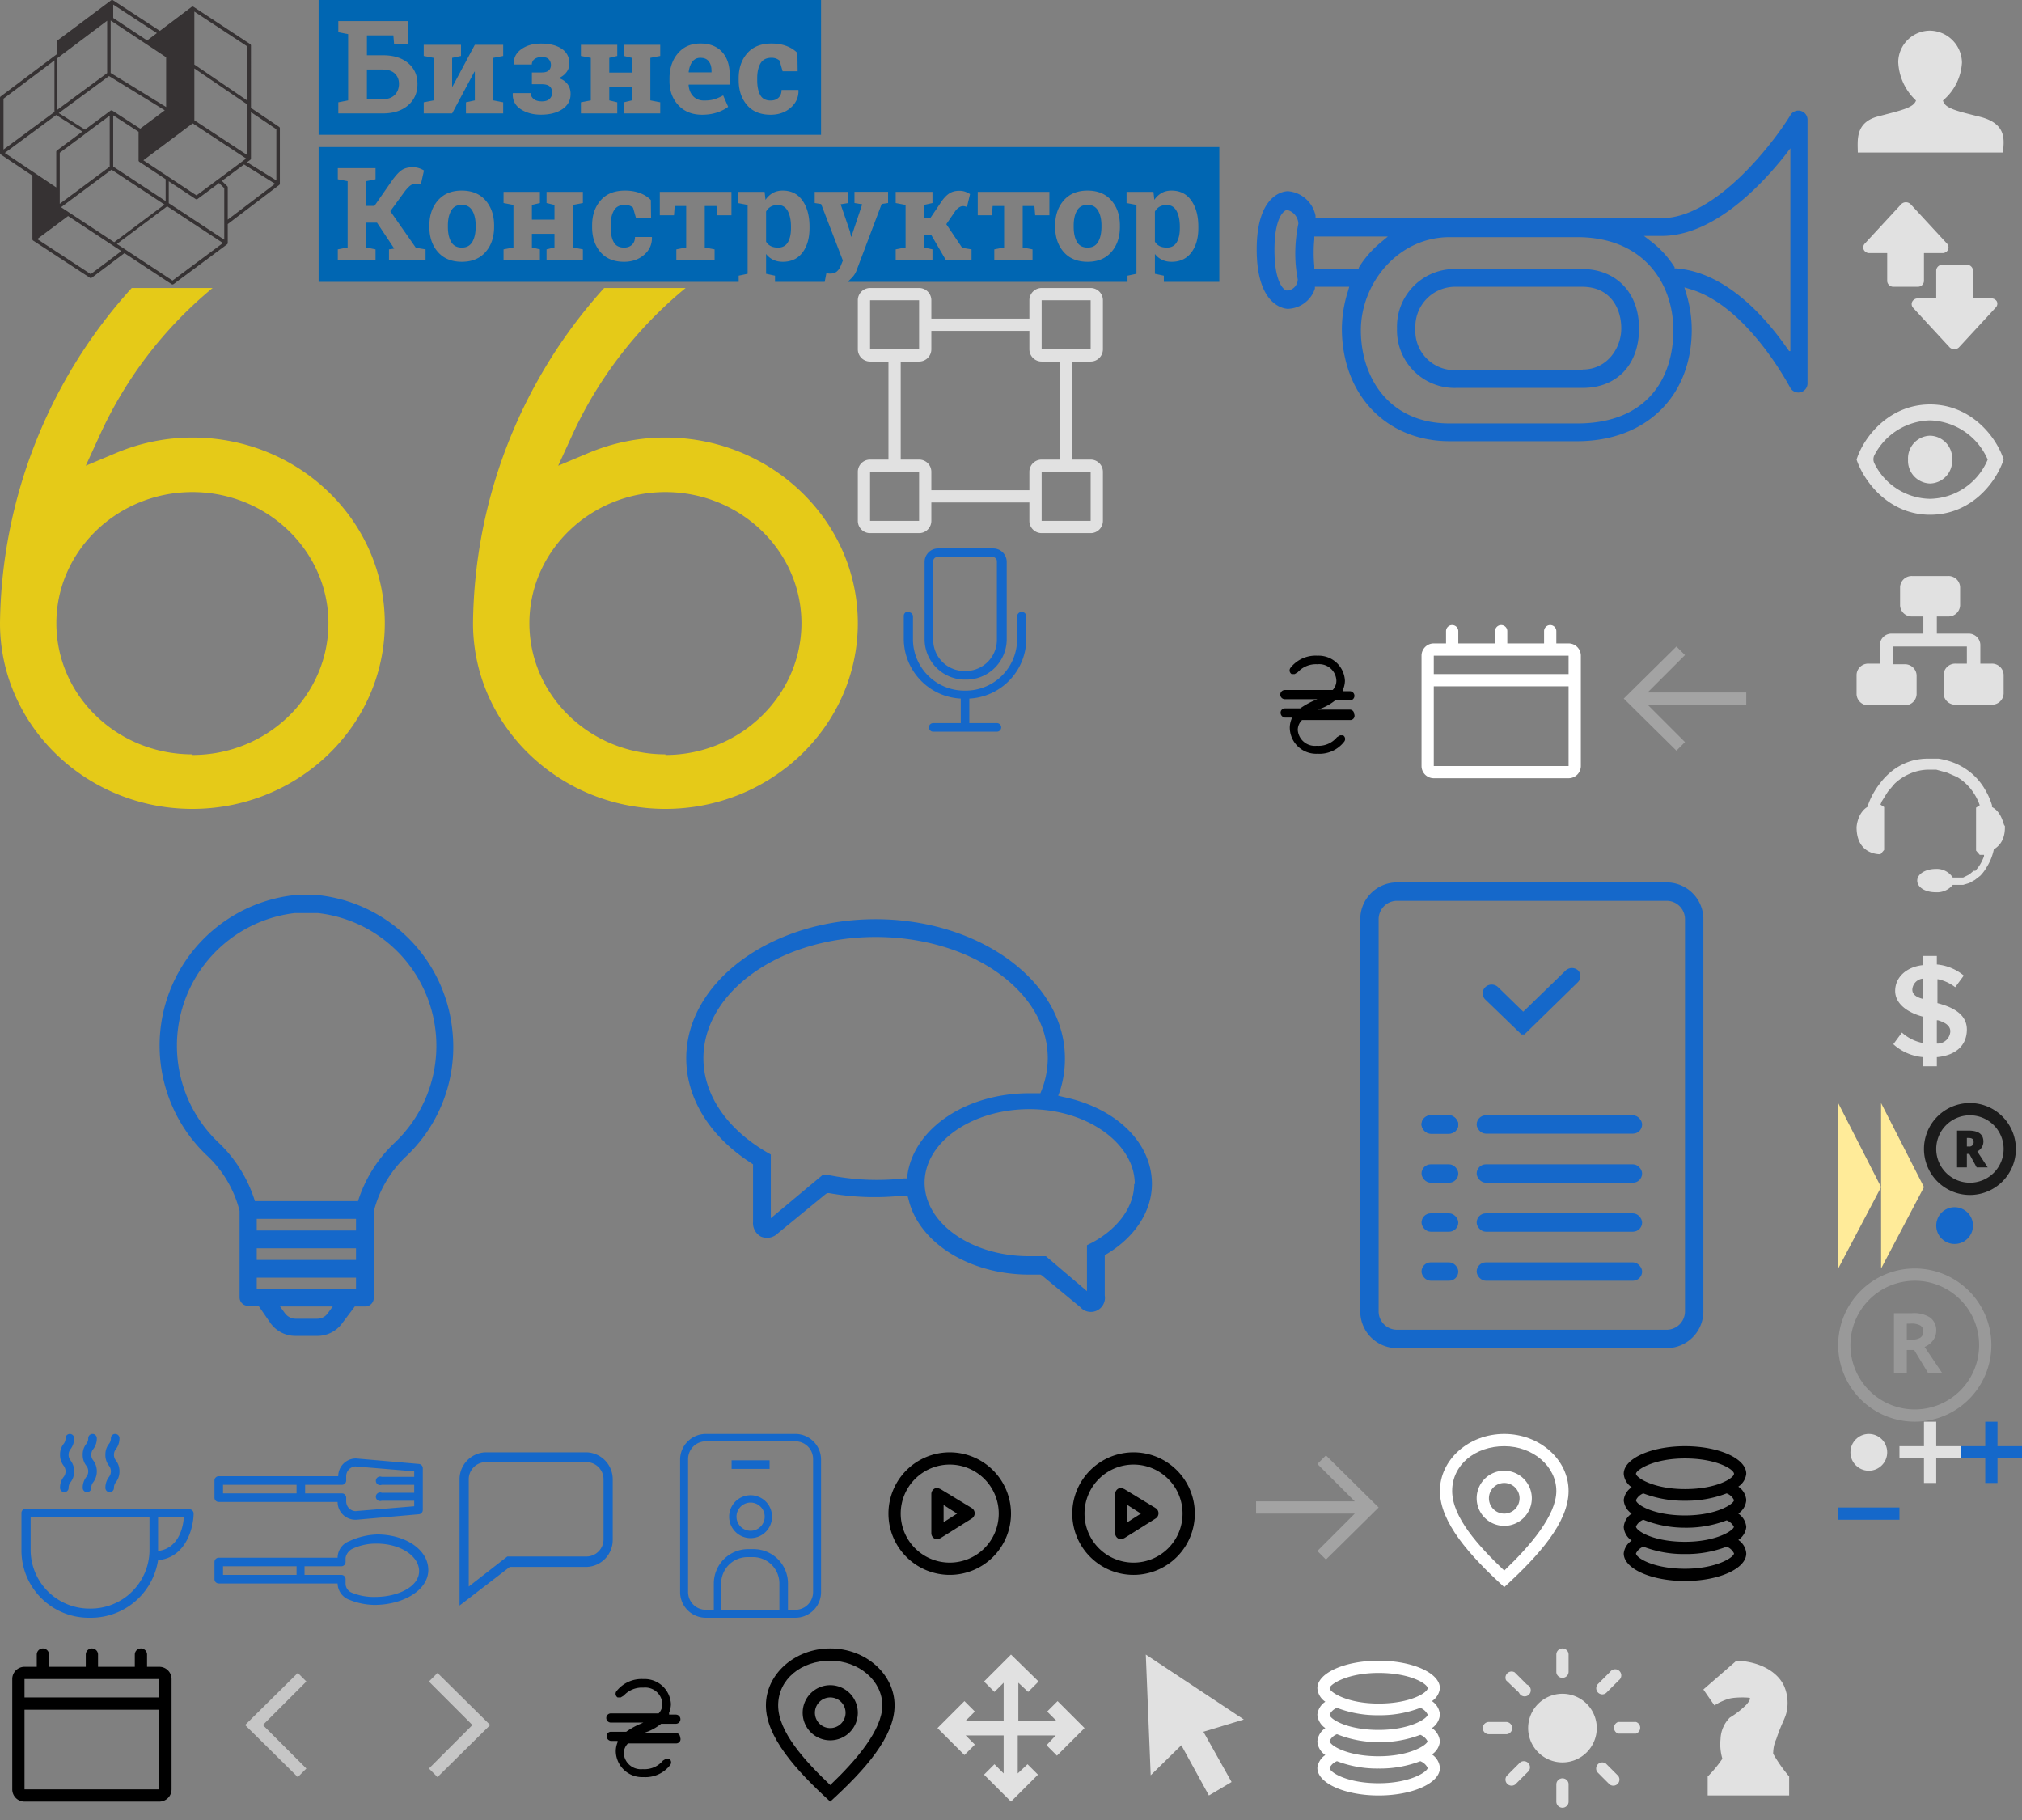 <?xml version="1.0" encoding="utf-8"?><svg width="330" height="297" viewBox="0 0 330 297" xmlns="http://www.w3.org/2000/svg" xmlns:xlink="http://www.w3.org/1999/xlink"><rect x="0" y="0" width="330" height="297" fill="#808080" stroke="none"/><svg width="7" height="27" viewBox="0 0 7 27" id="arrow-yelow-icon" x="307" y="180"><path d="M.006 27L7 13.717 0 0zM0 27" fill="#ffeb99"/></svg><svg width="7" height="27" viewBox="0 0 7 27" id="corner-yellow" x="300" y="180"><path d="M.006 27L7 13.717 0 0zM0 27" fill="#ffeb99"/></svg><svg width="30" height="30" viewBox="0 0 30 30" id="currency" x="200" y="100"><path d="M21 16.5a.7.7 0 0 0-.7-.7h-5.2l.8-.3a8.6 8.6 0 0 0 2-1.2h2.4a.7.7 0 0 0 0-1.5h-1.1v-.3a3.9 3.9 0 0 0 .3-1.4A4.3 4.3 0 0 0 15 7a5.2 5.2 0 0 0-4.4 2 .7.7 0 0 0 .2 1h.5l.5-.3A4 4 0 0 1 15 8.4a2.8 2.8 0 0 1 3.1 2.6 2.2 2.2 0 0 1-.6 1.6H9.7a.7.7 0 0 0 0 1.5H15l-.7.3a12.6 12.6 0 0 0-2.1 1.2H9.7a.7.7 0 0 0-.7.7.8.8 0 0 0 .7.8h1.1v.2a3.9 3.9 0 0 0-.3 1.4A4.3 4.3 0 0 0 15 23a5.1 5.1 0 0 0 4.4-2 .7.7 0 0 0-.2-1h-.5l-.5.3a3.9 3.9 0 0 1-3.3 1.4 2.8 2.8 0 0 1-3.1-2.6 2.3 2.3 0 0 1 .7-1.6h7.8a.7.7 0 0 0 .7-1z"/></svg><svg width="30" height="30" viewBox="0 0 30 30" id="date" x="230" y="100"><path d="M26 5h-2V3a1 1 0 0 0-2 0v2h-6V3a1 1 0 0 0-2 0v2H8V3a1 1 0 0 0-2 0v2H4a2 2 0 0 0-2 2v18a2 2 0 0 0 2 2h22a2 2 0 0 0 2-2V7a2 2 0 0 0-2-2zm0 20H4V12h22v13zm0-15H4V7h22v3z" fill="#fff"/></svg><svg width="30" height="30" viewBox="0 0 30 30" id="i-arrow-left-m" x="260" y="100"><path fill="#c6c6c6" opacity=".5" d="M13.6 5.5L15 6.9 8.9 13H25v2H8.9l6.1 6.1-1.4 1.4L5 14l8.6-8.5z"/></svg><svg width="30" height="30" viewBox="0 0 30 30" id="i-arrow-right-m" x="200" y="232"><path fill="#c6c6c6" opacity=".5" d="M16.4 5.5L15 6.9l6.1 6.1H5v2h16.1L15 21.1l1.4 1.4L25 14l-8.6-8.5z"/></svg><svg width="30" height="30" viewBox="0 0 30 30" id="i-date-m" y="267"><path d="M26 5h-2V3a1 1 0 0 0-2 0v2h-6V3a1 1 0 0 0-2 0v2H8V3a1 1 0 0 0-2 0v2H4a2 2 0 0 0-2 2v18a2 2 0 0 0 2 2h22a2 2 0 0 0 2-2V7a2 2 0 0 0-2-2zm0 20H4V12h22v13zm0-15H4V7h22v3z"/></svg><svg width="30" height="30" viewBox="0 0 30 30" id="i-gallery-left" x="30" y="267"><path fill="#c6c6c6" d="M10 14.5L18.6 6 20 7.4l-7.1 7.1 7.1 7.1-1.4 1.4-8.6-8.5z"/></svg><svg width="30" height="30" viewBox="0 0 30 30" id="i-gallery-right" x="60" y="267"><path fill="#c6c6c6" d="M20 14.5L11.4 6 10 7.4l7.1 7.1-7.1 7.1 1.4 1.4 8.6-8.5z"/></svg><svg width="30" height="30" viewBox="0 0 30 30" id="i-griwna-m" x="90" y="267"><path d="M21 16.5a.7.7 0 0 0-.7-.7h-5.2l.8-.3a8.6 8.6 0 0 0 2-1.2h2.4a.7.7 0 0 0 0-1.5h-1.1v-.3a3.9 3.9 0 0 0 .3-1.4A4.3 4.3 0 0 0 15 7a5.2 5.2 0 0 0-4.4 2 .7.7 0 0 0 .2 1h.5l.5-.3A4 4 0 0 1 15 8.4a2.8 2.8 0 0 1 3.1 2.6 2.2 2.2 0 0 1-.6 1.6H9.7a.7.7 0 0 0 0 1.5H15l-.7.3a12.6 12.6 0 0 0-2.1 1.2H9.7a.7.7 0 0 0-.7.7.8.8 0 0 0 .7.8h1.1v.2a3.9 3.9 0 0 0-.3 1.4A4.3 4.3 0 0 0 15 23a5.1 5.1 0 0 0 4.4-2 .7.7 0 0 0-.2-1h-.5l-.5.3a3.9 3.9 0 0 1-3.3 1.4 2.8 2.8 0 0 1-3.1-2.6 2.3 2.3 0 0 1 .7-1.6h7.8a.7.7 0 0 0 .7-1z"/></svg><svg width="30" height="30" viewBox="0 0 30 30" id="i-location-m" x="120" y="267"><path d="M15.5 4c4.7 0 8.5 3.3 8.5 7.3s-4.3 9-8.5 13c-4.2-4-8.5-8.7-8.5-13S10.8 4 15.5 4m0-2C9.7 2 5 6.2 5 11.3S9.8 21.8 15.5 27C21.2 21.8 26 16.4 26 11.3S21.3 2 15.5 2z"/><path d="M15.5 17a4.5 4.5 0 1 1 4.5-4.5 4.5 4.5 0 0 1-4.5 4.5zm0-7a2.5 2.5 0 1 0 2.5 2.5 2.5 2.5 0 0 0-2.5-2.5z"/></svg><svg width="100" height="100" viewBox="0 0 100 100" id="i-materials-1-l" x="200" y="132"><g class="ali-materials-svg" fill="#1568ca"><path d="M72 15a3 3 0 0 1 3 3v64a3 3 0 0 1-3 3H28a3 3 0 0 1-3-3V18a3 3 0 0 1 3-3h44m0-3H28a6 6 0 0 0-6 6v64a6 6 0 0 0 6 6h44a6 6 0 0 0 6-6V18a6 6 0 0 0-6-6z"/><path d="M57.6 26.4a1.5 1.5 0 0 0-2.1 0l-6.9 6.7-4.1-4a1.5 1.5 0 0 0-2.1 0 1.4 1.4 0 0 0 0 2l5.9 5.7h.5l8.7-8.5a1.4 1.4 0 0 0 .1-1.9z"/><rect x="32" y="50" width="6" height="3" rx="1.5" ry="1.5"/><rect x="32" y="50" width="6" height="3" rx="1.5" ry="1.5"/><rect x="32" y="58" width="6" height="3" rx="1.5" ry="1.5"/><rect x="32" y="66" width="6" height="3" rx="1.5" ry="1.5"/><rect x="32" y="74" width="6" height="3" rx="1.5" ry="1.5"/><rect x="41" y="50" width="27" height="3" rx="1.5" ry="1.5"/><rect x="41" y="58" width="27" height="3" rx="1.5" ry="1.5"/><rect x="41" y="66" width="27" height="3" rx="1.5" ry="1.5"/><rect x="41" y="74" width="27" height="3" rx="1.5" ry="1.5"/></g></svg><svg width="100" height="100" viewBox="0 0 100 100" id="i-materials-2-l" x="200"><path d="M58.2 43.9H37.6a9.4 9.4 0 0 0-9.6 9.7 9.4 9.4 0 0 0 9.7 9.7h20.6c5.6 0 9.2-3.8 9.2-9.7s-3.8-9.7-9.3-9.7zm.2 16.5H37.7a6.4 6.4 0 0 1-6.7-6.8 6.5 6.5 0 0 1 6.6-6.8h20.6c4.7 0 6.4 3.6 6.4 6.8s-2.3 6.7-6.3 6.7zm35.5-42.3a1.5 1.5 0 0 0-1.7.7c-2.8 4.6-12.2 16.8-21 16.8H14.7v-.4a5 5 0 0 0-4.5-4c-.5 0-5.1.3-5.1 9.5s4.5 9.7 5.1 9.7a4.8 4.8 0 0 0 4.4-3.3v-.3h5.6l-.2.7a20.5 20.5 0 0 0-1 6.3C19.1 64.5 26.3 72 36.6 72h20.8c11.2 0 18.7-7.3 18.7-18.2a20.1 20.1 0 0 0-.9-5.9l-.3-1 1 .3c9.4 2.8 16.2 16 16.3 16.1a1.5 1.5 0 0 0 2.8-.7V19.5a1.5 1.5 0 0 0-1.1-1.4zM11.8 45.6a1.9 1.9 0 0 1-1.5 1.8h-.4c-.5-.2-1.9-1.5-1.9-6.6s1.4-6.3 1.9-6.5h.3a2.4 2.4 0 0 1 1.7 2.2 24.4 24.4 0 0 0-.5 4.5 22.2 22.2 0 0 0 .4 4.6zm9.9-1.7h-7.2v-.5a21.5 21.5 0 0 1-.1-2.4 18.6 18.6 0 0 1 .1-1.9v-.5h12l-1.2 1a16.6 16.6 0 0 0-3.5 4zm35.7 25.2H36.6c-10 0-14.5-7.6-14.5-15.2s6-15.2 14.5-15.2h20.8c10.9 0 15.7 7.6 15.7 15.2S69 69.1 57.4 69.1zM92 57.3l-1-1.4c-3.8-5.2-9.9-11.5-17.4-12.1h-.3v-.2a16.4 16.4 0 0 0-3.7-4.1l-1.3-1h2.9c8.4 0 16.1-8.1 20-13l1-1.3v33.1z" fill="#1568ca"/></svg><svg width="100" height="100" viewBox="0 0 100 100" id="i-materials-3-l" y="132"><path d="M73.8 35.9a24.7 24.7 0 0 0-21.6-21.8h-4.4a24.7 24.7 0 0 0-14.2 42.3 18.6 18.6 0 0 1 5.5 9.2V79.7a1.4 1.4 0 0 0 1.4 1.4h1.7l2 2.9a5 5 0 0 0 4 2h3.6a5 5 0 0 0 4-2l2.1-2.8h1.7a1.4 1.4 0 0 0 1.4-1.4V65.7a18.6 18.6 0 0 1 5.5-9.2 24.6 24.6 0 0 0 7.3-20.6zM53.5 82.3a2.1 2.1 0 0 1-1.7.9h-3.6a2.2 2.2 0 0 1-1.7-.9l-.8-1.1h8.6zm4.6-5.8v1.9H41.9v-1.9h16.2zm-16.2-2.9v-1.9h16.2v1.9H41.9zm0-4.8v-1.9h16.2v1.9H41.9zM58.4 64H41.6a22.2 22.2 0 0 0-6.1-9.7A21.8 21.8 0 0 1 48.1 17h3.8a21.8 21.8 0 0 1 12.6 37.4 22.2 22.2 0 0 0-6.1 9.7z" fill="#1568ca"/></svg><svg width="100" height="100" viewBox="0 0 100 100" id="i-materials-4-l" x="100" y="132"><path d="M22.9 67.4a2.5 2.5 0 0 0 1.3 2.4 2.5 2.5 0 0 0 2.7-.5l7.8-6.4.3-.2h.3a42.5 42.5 0 0 0 12.1.4h.7l.2.7C50 70.8 58.2 76 68 76h1.8l.2.1 6.3 5.2a2.3 2.3 0 0 0 4-1.9v-6.6l.4-.2c4.6-2.8 7.3-7 7.3-11.4 0-6.7-5.8-12.4-14.5-14.2l-.8-.2.3-.8a17.2 17.2 0 0 0 .8-5.3C73.8 28.2 59.9 18 42.9 18S12 28.2 12 40.7c0 6.6 3.9 12.8 10.6 17.1l.3.2v9.4zm62.2-6.2c0 3.7-2.6 7.3-6.9 9.6l-.8.4v7.5L70.7 73H68c-9.5 0-17.1-5.4-17.1-12S58.6 49 68 49s17.2 5.6 17.2 12.2zM14.8 40.7c0-10.9 12.6-19.8 28.1-19.8S71 29.7 71 40.7a14.4 14.4 0 0 1-1 5.2l-.2.5H68c-10.3 0-18.8 5.7-19.9 13.3v.6h-.6a39.6 39.6 0 0 1-12.5-.6h-.7l-8.5 7.1V56.4l-.7-.4c-6.5-3.8-10.3-9.4-10.3-15.3z" fill="#1568ca"/></svg><svg width="10" height="10" viewBox="0 0 10 10" id="i-minus-s" x="300" y="242"><path d="M10 6V4H0v2h10z" fill="#1568ca"/></svg><svg width="30" height="30" viewBox="0 0 30 30" id="i-play-m" x="170" y="232"><path d="M15 7a8 8 0 1 1-8 8 8 8 0 0 1 8-8m0-2a10 10 0 1 0 10 10A10 10 0 0 0 15 5z"/><path d="M14 13.6l2.2 1.4-2.2 1.4v-2.8m-1-2.8a1 1 0 0 0-1 1v6.4a1 1 0 0 0 1 1l.5-.2 5.1-3.2a1 1 0 0 0 0-1.7L13.5 11l-.5-.2z"/></svg><svg width="10" height="10" viewBox="0 0 10 10" id="i-plus-active-s" x="320" y="232"><path fill="#1568ca" d="M10 4H6V0H4v4H0v2h4v4h2V6h4V4z"/></svg><svg width="10" height="10" viewBox="0 0 10 10" id="i-plus-s" x="310" y="232"><path fill="#e1e1e1" d="M10 4H6V0H4v4H0v2h4v4h2V6h4V4z"/></svg><svg width="30" height="30" viewBox="0 0 30 30" id="i-price-m" x="260" y="232"><path d="M25 12.8a2.9 2.9 0 0 0-1.3-2.2A2.9 2.9 0 0 0 25 8.5C25 6 20.5 4 15 4S5 6 5 8.5a2.9 2.9 0 0 0 1.3 2.2A2.9 2.9 0 0 0 5 12.8 2.9 2.9 0 0 0 6.3 15 2.9 2.9 0 0 0 5 17.2a2.9 2.9 0 0 0 1.3 2.2A2.9 2.9 0 0 0 5 21.5C5 24 9.5 26 15 26s10-2 10-4.5a2.9 2.9 0 0 0-1.3-2.2 2.9 2.9 0 0 0 1.3-2.1 2.9 2.9 0 0 0-1.3-2.2 2.9 2.9 0 0 0 1.3-2.2zM15 6c5.2 0 8 1.8 8 2.5S20.2 11 15 11 7 9.1 7 8.5 9.8 6 15 6zm0 6.9a18.3 18.3 0 0 0 6.8-1.2 2.2 2.2 0 0 1 1.2 1.1c0 .6-2.8 2.5-8 2.5s-8-1.8-8-2.5a2.2 2.2 0 0 1 1.2-1.1 18.3 18.3 0 0 0 6.8 1.2zm8 8.6c0 .6-2.8 2.5-8 2.5s-8-1.8-8-2.5a2.2 2.2 0 0 1 1.2-1.1 18.3 18.3 0 0 0 6.8 1.2 18.3 18.3 0 0 0 6.8-1.2 2.2 2.2 0 0 1 1.2 1.1zm0-4.4c0 .6-2.8 2.5-8 2.5s-8-1.8-8-2.5A2.2 2.2 0 0 1 8.2 16a18.3 18.3 0 0 0 6.8 1.3 18.3 18.3 0 0 0 6.8-1.2 2.2 2.2 0 0 1 1.2 1.1z"/></svg><svg width="35" height="35" viewBox="0 0 35 35" id="i-program-1-l" x="105" y="232"><title>i-program-1-l</title><path d="M20.6 6.3h-6.2v1.4h6.2V6.3zM17.5 12a3.5 3.5 0 1 0 3.5 3.5 3.5 3.5 0 0 0-3.5-3.5zm0 5.8a2.3 2.3 0 1 1 2.3-2.3 2.3 2.3 0 0 1-2.3 2.3zM24.8 2H10.2A4.2 4.2 0 0 0 6 6.1v21.8a4.2 4.2 0 0 0 4.2 4.1h14.6a4.2 4.2 0 0 0 4.2-4.1V6.1A4.2 4.2 0 0 0 24.8 2zm-2.5 28.7h-9.6v-4.3a4.3 4.3 0 0 1 4.3-4.3h.9a4.3 4.3 0 0 1 4.3 4.3v4.3zm5.4-2.9a2.9 2.9 0 0 1-2.9 2.9h-1.2v-4.3a5.6 5.6 0 0 0-5.6-5.6h-.9a5.6 5.6 0 0 0-5.6 5.6v4.3h-1.3a2.9 2.9 0 0 1-2.9-2.9V6.1a2.9 2.9 0 0 1 2.9-2.9h14.6a2.9 2.9 0 0 1 2.9 2.9v21.8z" fill="#1568ca"/></svg><svg width="35" height="35" viewBox="0 0 35 35" id="i-program-2-l" x="140" y="87"><title>i-program-2-l</title><path d="M13.1 2.5a2.2 2.2 0 0 0-2.2 2.1v12.9a6.6 6.6 0 0 0 6.7 6.4 6.6 6.6 0 0 0 6.7-6.4V4.6a2.2 2.2 0 0 0-2.2-2.1h-9zm0 1.4H22a.7.7 0 0 1 .7.7v12.9a5.1 5.1 0 0 1-5.2 5 5.1 5.1 0 0 1-5.2-5V4.6a.7.7 0 0 1 .8-.7zm-4.9 8.9a.7.7 0 0 0-.7.7v3.9a9.8 9.8 0 0 0 9.3 9.6v4h-4.5a.7.7 0 1 0 0 1.4h10.4a.7.7 0 1 0 0-1.4h-4.5v-4a9.8 9.8 0 0 0 9.3-9.6v-3.8a.7.7 0 0 0-1.5 0v3.9a8.4 8.4 0 0 1-8.5 8.2A8.4 8.4 0 0 1 9 17.5v-3.9a.7.7 0 0 0-.7-.7h-.1z" fill="#1568ca"/></svg><svg width="35" height="35" viewBox="0 0 35 35" id="i-program-3-l" y="232"><title>i-program-3-l</title><path d="M31.3 14.4l-.5-.2H4.2a.7.7 0 0 0-.7.7v6.2A11 11 0 0 0 14.7 32a11.1 11.1 0 0 0 11.1-9.4c4.5-.4 5.8-5.2 5.8-7.7a.8.8 0 0 0-.3-.5zm-6.9 6.7a9.6 9.6 0 0 1-9.7 9.4A9.6 9.6 0 0 1 5 21.1v-5.5h19.4v5.5zm1.4 0v-5.5H30c-.1 1.7-.9 5.1-4.2 5.5zm-16-10.3a.7.7 0 1 0 1.4 0 1.4 1.4 0 0 1 .3-.9 2.8 2.8 0 0 0 .6-1.8 2.9 2.9 0 0 0-.6-1.8 1.4 1.4 0 0 1-.3-.9 1.4 1.4 0 0 1 .3-.9 2.9 2.9 0 0 0 .6-1.8.7.7 0 1 0-1.4 0 1.4 1.4 0 0 1-.3.9 2.8 2.8 0 0 0-.6 1.8 2.9 2.9 0 0 0 .6 1.8 1.5 1.5 0 0 1 0 1.8 2.8 2.8 0 0 0-.6 1.8zm4.6-2.7a1.4 1.4 0 0 1-.3.9 2.9 2.9 0 0 0-.6 1.8.7.7 0 1 0 1.4 0 1.4 1.4 0 0 1 .3-.9 2.9 2.9 0 0 0 .6-1.8 2.9 2.9 0 0 0-.6-1.8 1.4 1.4 0 0 1-.3-.9 1.4 1.4 0 0 1 .3-.9 2.8 2.8 0 0 0 .6-1.8.7.7 0 1 0-1.4 0 1.4 1.4 0 0 1-.3.9 2.8 2.8 0 0 0-.6 1.8 2.8 2.8 0 0 0 .6 1.8 1.4 1.4 0 0 1 .3.9zm2.8 2.7a.7.7 0 1 0 1.4 0 1.4 1.4 0 0 1 .3-.9 2.9 2.9 0 0 0 .6-1.8 2.9 2.9 0 0 0-.6-1.8 1.4 1.4 0 0 1-.3-.9 1.4 1.4 0 0 1 .3-.9 2.9 2.9 0 0 0 .6-1.8.7.7 0 1 0-1.4 0 1.4 1.4 0 0 1-.3.9 2.8 2.8 0 0 0-.6 1.8 2.8 2.8 0 0 0 .6 1.8 1.5 1.5 0 0 1 0 1.8 2.9 2.9 0 0 0-.6 1.8z" fill="#1568ca"/></svg><svg width="35" height="35" viewBox="0 0 35 35" id="i-program-4-l" x="35" y="232"><title>i-program-4-l</title><path d="M.7 13.1h19.4a2.9 2.9 0 0 0 3 2.9h.1l10.2-.9a.7.7 0 0 0 .6-.7V7.6a.7.7 0 0 0-.6-.7L23.1 6a2.9 2.9 0 0 0-2.9 2.9H.7a.7.7 0 0 0-.7.7v2.8a.7.7 0 0 0 .7.7zm14.1-2.8h6a.7.7 0 0 0 .7-.7v-.7A1.6 1.6 0 0 1 23 7.3l9.6.8V9h-5.3a.7.7 0 1 0 0 1.3h5.3v1.3h-5.3a.7.7 0 1 0 0 1.3h5.3v.9l-9.6.8a1.6 1.6 0 0 1-1.5-1.6v-.6a.7.7 0 0 0-.7-.7h-6v-1.4zm-13.4 0h12v1.4h-12v-1.4zm25.2 8.1a11.7 11.7 0 0 0-4.6 1.1 2.9 2.9 0 0 0-1.9 2.7H.7a.7.7 0 0 0-.7.7v2.8a.7.7 0 0 0 .7.7h19.4a2.9 2.9 0 0 0 2 2.7 11.3 11.3 0 0 0 4 .8c4.7 0 8.8-2.4 8.8-5.7s-3.7-5.8-8.4-5.8zM13.4 25h-12v-1.4h12V25zm12.8 3.6a9.5 9.5 0 0 1-3.8-.7 1.6 1.6 0 0 1-1-1.4v-.8a.7.7 0 0 0-.7-.7h-6v-1.4h6a.7.7 0 0 0 .7-.7v-.7a2.1 2.1 0 0 1 1-1.4 9 9 0 0 1 4.1-.9c3.8 0 6.9 2 6.9 4.5s-3.4 4.2-7.2 4.2z" fill="#1568ca"/></svg><svg width="35" height="35" viewBox="0 0 35 35" id="i-program-5-l" x="70" y="232"><title>i-program-5-l</title><path d="M25.8 5H9.2A4.4 4.4 0 0 0 5 9.4V30l8.2-6.3h12.6a4.4 4.4 0 0 0 4.2-4.4V9.4A4.4 4.4 0 0 0 25.8 5zM6.5 26.9V9.4a2.8 2.8 0 0 1 2.7-2.8h16.6a2.8 2.8 0 0 1 2.7 2.8v9.8a2.8 2.8 0 0 1-2.7 2.8h-13z" fill="#1568ca"/></svg><svg width="10" height="10" viewBox="0 0 10 10" id="i-program-bullet" x="300" y="232"><circle cx="5" cy="5" r="3" fill="#e1e1e1"/></svg><svg width="10" height="10" viewBox="0 0 10 10" id="i-program-bullet-active" x="314" y="195"><circle cx="5" cy="5" r="3" fill="#1568ca"/></svg><svg width="140" height="85" viewBox="0 0 140 85" id="i-quote-o" y="47"><path d="M31.4 24.4A32.1 32.1 0 0 0 19 26.9L14 29l2.2-4.8A67.3 67.3 0 0 1 34.7 0H21.5A82.8 82.8 0 0 0 0 54.7C0 71.4 14.1 85 31.4 85s31.4-13.6 31.4-30.3-14-30.3-31.4-30.3zm0 51.7c-12.3 0-22.2-9.6-22.2-21.4s10-21.4 22.2-21.4 22.2 9.6 22.2 21.4-9.9 21.5-22.2 21.5zM108.6 24.4a32.1 32.1 0 0 0-12.5 2.5l-5 2.1 2.2-4.8A67.3 67.3 0 0 1 111.9 0H98.6a82.8 82.8 0 0 0-21.4 54.7c0 16.7 14.1 30.3 31.4 30.3S140 71.4 140 54.7s-14.1-30.3-31.4-30.3zm0 51.7c-12.3 0-22.2-9.6-22.2-21.4s10-21.4 22.2-21.4 22.2 9.6 22.2 21.4-10 21.5-22.2 21.5z" fill="#e5ca18"/></svg><svg width="25" height="25" viewBox="0 0 25 25" id="i-reserved-o" x="300" y="207"><path d="M12.5 2A10.5 10.5 0 1 1 2 12.5 10.5 10.5 0 0 1 12.5 2m0-2A12.5 12.5 0 1 0 25 12.5 12.5 12.5 0 0 0 12.5 0z" fill="#fff" opacity=".2"/><path d="M11.2 13.3v3.8H9.1V7.3H12a4.9 4.9 0 0 1 3 .7 2.6 2.6 0 0 1 1 2.2 2.6 2.6 0 0 1-.5 1.5 3.2 3.2 0 0 1-1.4 1.1l2.9 4.3h-2.3l-2.3-3.8h-1.2zm0-1.7h.7a2.6 2.6 0 0 0 1.5-.3 1.2 1.2 0 0 0 .5-1 1.1 1.1 0 0 0-.5-1 2.9 2.9 0 0 0-1.6-.3h-.6v2.7z" fill="#fff" opacity=".2"/></svg><svg width="15" height="15" viewBox="0 0 15 15" id="i-reserved-s" x="314" y="180"><path d="M7.5 2A5.5 5.5 0 1 1 2 7.5 5.5 5.5 0 0 1 7.5 2m0-2A7.5 7.5 0 1 0 15 7.5 7.5 7.5 0 0 0 7.5 0z" fill="#1b1b1b"/><path d="M7 8.3v2.2H5.4v-6h1.9q2.4 0 2.4 1.8a1.8 1.8 0 0 1-1 1.6l1.7 2.6H8.6L7.4 8.3H7zm0-1.2h.3a.7.7 0 0 0 .8-.8q0-.6-.8-.6H7v1.4z" fill="#1b1b1b"/></svg><svg width="30" height="30" viewBox="0 0 30 30" id="i-results-1-m" x="300"><path d="M23.3 19.1c-4-1-5.9-1.4-6.2-2.7a8.7 8.7 0 0 0 3.1-6.2A5.3 5.3 0 0 0 15 5a5.2 5.2 0 0 0-5.2 5.1 9.1 9.1 0 0 0 2.9 6.3c-.4 1.2-2.4 1.6-6.2 2.6s-3.3 4-3.3 5.9h23.7c.1-1.8.8-4.6-3.6-5.8z" fill="#e1e1e1"/></svg><svg width="30" height="30" viewBox="0 0 30 30" id="i-results-10-m" x="300" y="30"><path d="M14 15.9v-4.6h3a1 1 0 0 0 .9-.5.9.9 0 0 0-.1-1l-6-6.5a1.1 1.1 0 0 0-1.5 0l-6 6.5a.9.9 0 0 0-.1 1 1 1 0 0 0 .9.5H8v4.6a1 1 0 0 0 1 .9h4a1 1 0 0 0 1-.9zm11.9 3.3a1 1 0 0 0-.9-.5h-3v-4.6a1 1 0 0 0-1-.9h-4a1 1 0 0 0-1 .9v4.6h-3a1 1 0 0 0-.9.5.9.9 0 0 0 .1 1l6 6.5a1.1 1.1 0 0 0 1.5 0l6-6.5a.9.9 0 0 0 .2-1z" fill="#e1e1e1"/></svg><svg width="30" height="30" viewBox="0 0 30 30" id="i-results-2-m" x="300" y="60"><path d="M15 6C8.4 6 4.2 11.2 3 15c1.3 3.8 5.4 9 12 9s10.7-5.1 12-9c-1.2-3.8-5.4-9-12-9zm0 15.4a10.3 10.3 0 0 1-9.1-5.8 1.5 1.5 0 0 1 0-1.3A10.5 10.5 0 0 1 15 8.6a10.6 10.6 0 0 1 9.4 6.4 10.4 10.4 0 0 1-9.4 6.4zm0-10.3a3.7 3.7 0 0 0-3.6 3.9 3.7 3.7 0 0 0 3.6 3.9 3.7 3.7 0 0 0 3.6-3.9 3.7 3.7 0 0 0-3.6-3.9z" fill="#e1e1e1"/></svg><svg width="30" height="30" viewBox="0 0 30 30" id="i-results-3-m" x="300" y="90"><path d="M9 15.5v2.9h1.8a1.9 1.9 0 0 1 2 1.8v3.1a1.9 1.9 0 0 1-2 1.8H5a1.9 1.9 0 0 1-2-1.8v-3.2a1.9 1.9 0 0 1 2-1.8h1.8v-3.1a1.9 1.9 0 0 1 2-1.8h5.1v-2.8h-1.8a1.9 1.9 0 0 1-2-1.8v-3a1.9 1.9 0 0 1 2-1.8h5.8a1.9 1.9 0 0 1 2 1.8v3a1.9 1.9 0 0 1-2 1.8h-1.8v2.8h5.1a1.9 1.9 0 0 1 2 1.8v3.1H25a1.9 1.9 0 0 1 2 1.8v3.1a1.9 1.9 0 0 1-2 1.8h-5.8a1.9 1.9 0 0 1-2-1.8v-3.1a1.9 1.9 0 0 1 2-1.8H21v-2.8H9z" fill="#e1e1e1"/></svg><svg width="30" height="30" viewBox="0 0 30 30" id="i-results-4-m" x="300" y="120"><path d="M25.1 11.7v-.3A11.6 11.6 0 0 0 24 8.9a10 10 0 0 0-2.6-3 10.6 10.6 0 0 0-2.2-1.3 11.9 11.9 0 0 0-2.8-.8h-1.6a9.9 9.9 0 0 0-2.6.3 9.6 9.6 0 0 0-3.4 1.7A11.5 11.5 0 0 0 7 7.6a13.6 13.6 0 0 0-1.6 2.5 10.1 10.1 0 0 0-.5 1.2v.3C3.1 12.6 3 15 3 15c0 4.6 3.9 4.4 3.9 4.4l.6-.7v-7l-.6-.4.2-.5 1-1.6 1.1-1.3a8.3 8.3 0 0 1 2.4-1.6 7.8 7.8 0 0 1 3.3-.7H16l1.8.5 1.6.7a8.3 8.3 0 0 1 2.2 1.9 9.1 9.1 0 0 1 1.5 2.7l-.6.4v7l.6.7h.7v.2a6.9 6.9 0 0 1-1 1.9l-.4.5h-.3l-.7.6-1 .5h-1.7a3.1 3.1 0 0 0-2.8-1.4c-1.6 0-3 .8-3 1.9s1.3 1.9 3 1.9a3.3 3.3 0 0 0 2.8-1.2h1.7l1-.3.9-.5.9-.7a7.3 7.3 0 0 0 1.1-1.5 8 8 0 0 0 .8-1.7 7.4 7.4 0 0 0 .3-1.1c1-.6 1.9-1.7 1.8-3.9-.2.4-.3-2.1-2.1-3z" fill="#e1e1e1"/></svg><svg width="30" height="30" viewBox="0 0 30 30" id="i-results-5-m" x="300" y="150"><path d="M16.2 13.7V9.8h.1a6.9 6.9 0 0 1 2.8 1.3l1.4-1.9a8 8 0 0 0-4.3-1.8h-.1V6h-2.3v1.5c-2.7.3-4.5 2-4.5 4.2s2.2 3.6 4.5 4.2v4.3a7.1 7.1 0 0 1-3.4-1.7L9 20.4a8.2 8.2 0 0 0 4.8 2.1V24h2.3v-1.5h.1c3-.3 4.8-1.9 4.8-4.5s-2.5-3.7-4.8-4.3zm-4.1-2.2a1.9 1.9 0 0 1 1.7-1.8V13c-.8-.2-1.7-.6-1.7-1.5zm4.2 8.8h-.2v-3.8h.2c1 .3 2 .8 2 1.8a2.1 2.1 0 0 1-2 2z" fill="#e1e1e1"/></svg><svg width="30" height="30" viewBox="0 0 30 30" id="i-results-6-m" x="270" y="267"><path d="M19.4 19.2a24.3 24.3 0 0 0 2.6 3.7V26H8.7v-3.1a19.2 19.2 0 0 0 2.4-2.9 8.3 8.3 0 0 1-.3-3.2 5.2 5.2 0 0 1 1.5-3.5 14.7 14.7 0 0 0 2.7-2.1c.7-.8.6-1 .6-1.1s-2.2-.2-3.4.1a9.5 9.5 0 0 0-2.4 1.1L8 8.7 13.4 4c3.6.1 6.7 1.7 7.8 4.2a7 7 0 0 1 .4 4.1c-.3 1.3-.8 1.8-1.7 4.5a5.5 5.5 0 0 0-.5 2.1.9.9 0 0 0 0 .3z" fill="#e1e1e1"/></svg><svg width="30" height="30" viewBox="0 0 30 30" id="i-results-7-m" x="240" y="267"><path d="M15 9.4a5.6 5.6 0 1 0 5.6 5.6A5.6 5.6 0 0 0 15 9.4zm0-2.6a1 1 0 0 0 1-1V3a1 1 0 1 0-2 0v2.9a1 1 0 0 0 1 .9zm0 16.4a1 1 0 0 0-1 1V27a1 1 0 0 0 2 0v-2.9a1 1 0 0 0-1-.9zM27 14h-2.9a1 1 0 0 0 0 1.9H27a1 1 0 0 0 0-1.9zM6.8 15a1 1 0 0 0-1-1H3a1 1 0 0 0 0 2h2.9a1 1 0 0 0 .9-1zm15.3 5.8a1 1 0 0 0-1.4 1.4l2 2a1 1 0 0 0 1.4-1.4zM7.9 9.2a1 1 0 1 0 1.3-1.3l-2-2a1 1 0 0 0-1.4 1.3zm0 11.6l-2 2a1 1 0 0 0 1.4 1.4l2-2a1 1 0 1 0-1.4-1.4zM21.5 9.5a1 1 0 0 0 .7-.3l2-2a1 1 0 1 0-1.4-1.4l-2 2a1 1 0 0 0 .7 1.7z" fill="#e1e1e1"/></svg><svg width="30" height="30" viewBox="0 0 30 30" id="i-results-8-m" x="180" y="267"><path d="M23 13.6L7 3l.8 19.7 5-4.9 4.5 8.2 3.7-2.2-4.6-8.2z" fill="#e1e1e1"/></svg><svg width="30" height="30" viewBox="0 0 30 30" id="i-results-9-m" x="150" y="267"><path d="M22.6 10.6l-1.7 1.7 1.5 1.5h-6.2V7.6l1.6 1.5 1.7-1.7L15 3l-4.4 4.4 1.7 1.7 1.5-1.5v6.2H7.6l1.5-1.5-1.7-1.7L3 15l4.4 4.4 1.7-1.7-1.5-1.5h6.2v6.2l-1.5-1.5-1.7 1.7L15 27l4.4-4.4-1.7-1.7-1.6 1.5v-6.2h6.2l-1.5 1.6 1.7 1.7L27 15z" fill="#e1e1e1"/></svg><svg width="40" height="40" viewBox="0 0 40 40" id="i-scheme-o" x="140" y="47"><path d="M38 12a2 2 0 0 0 2-2V2a2 2 0 0 0-2-2h-8a2 2 0 0 0-2 2v3H12V2a2 2 0 0 0-2-2H2a2 2 0 0 0-2 2v8a2 2 0 0 0 2 2h3v16H2a2 2 0 0 0-2 2v8a2 2 0 0 0 2 2h8a2 2 0 0 0 2-2v-3h16v3a2 2 0 0 0 2 2h8a2 2 0 0 0 2-2v-8a2 2 0 0 0-2-2h-3V12h3zM30 2h8v8h-8V2zM2 2h8v8H2V2zm0 36v-8h8v8H2zm36 0h-8v-8h8v8zm-5-10h-3a2 2 0 0 0-2 2v3H12v-3a2 2 0 0 0-2-2H7V12h3a2 2 0 0 0 2-2V7h16v3a2 2 0 0 0 2 2h3v16z" fill="#e1e1e1"/></svg><svg width="30" height="30" viewBox="0 0 30 30" id="location" x="230" y="232"><path d="M15.5 4c4.7 0 8.5 3.3 8.5 7.3s-4.3 9-8.5 13c-4.2-4-8.5-8.7-8.5-13S10.8 4 15.5 4m0-2C9.7 2 5 6.2 5 11.3S9.8 21.8 15.5 27C21.2 21.8 26 16.4 26 11.3S21.3 2 15.5 2z" fill="#fff"/><path d="M15.5 17a4.5 4.5 0 1 1 4.5-4.5 4.5 4.5 0 0 1-4.5 4.5zm0-7a2.5 2.5 0 1 0 2.5 2.5 2.5 2.5 0 0 0-2.5-2.5z" fill="#fff"/></svg><svg width="200" height="47" viewBox="0 0 200 47" id="logo"><defs><path id="bqa" d="M0 0h200v46H0z"/></defs><clipPath id="bqb"><use xlink:href="#bqa" overflow="visible"/></clipPath><path clip-path="url(#bqb)" fill="#0066B2" d="M114.316 9.432c-.559 0-1.001.214-1.325.642s-.524.99-.6 1.687l.031.051h3.705v-.269c0-.642-.15-1.154-.45-1.537-.3-.382-.754-.574-1.361-.574m-51.848 1.915h-2.587v4.843h2.587c.849 0 1.503-.236 1.961-.709.459-.472.688-1.071.688-1.795 0-.69-.227-1.253-.683-1.687-.455-.435-1.111-.652-1.966-.652"/><path clip-path="url(#bqb)" fill="#0066B2" d="M52 22h82V0H52v22zm14.598-4.812c-1.022.88-2.398 1.32-4.129 1.32h-7.255v-1.811l1.604-.311V5.572l-1.604-.311V3.44h11.425v3.819h-2.318l-.124-1.49h-4.316v3.249h2.588c1.745 0 3.125.426 4.139 1.278 1.015.852 1.522 1.989 1.522 3.41 0 1.442-.511 2.603-1.532 3.482m15.523-8.056l-1.604.311v6.943l1.604.311v1.811h-6.074v-1.811l1.448-.311v-4.688l-.062-.01-3.643 6.82h-4.636v-1.811l1.614-.311V9.443l-1.614-.311V7.311h6.085v1.821l-1.449.311v4.667l.063.01 3.642-6.809h4.626v1.821zm9.661 8.683c-.894.6-2.061.9-3.503.9-1.277 0-2.372-.297-3.286-.89-.914-.594-1.351-1.449-1.309-2.567l.01-.061h2.929c0 .386.159.707.476.962.317.255.766.383 1.346.383.558 0 .975-.135 1.251-.404.276-.269.414-.6.414-.994 0-.482-.138-.836-.414-1.06-.276-.224-.7-.337-1.273-.337h-1.614v-1.924h1.614c.511 0 .887-.107 1.129-.321.241-.214.362-.518.362-.911a1.29 1.29 0 0 0-.347-.911c-.231-.248-.609-.372-1.133-.372-.49 0-.885.11-1.185.331-.3.221-.45.518-.45.89H83.87l-.021-.062c-.041-1 .366-1.809 1.221-2.427.856-.617 1.925-.926 3.209-.926 1.434 0 2.568.283 3.4.848.831.566 1.246 1.37 1.246 2.412 0 .503-.152.964-.455 1.382-.304.417-.724.746-1.263.988.621.22 1.095.55 1.423.988s.492.974.492 1.609c0 1.049-.447 1.874-1.34 2.474m15.973-8.683l-1.614.311v6.943l1.614.311v1.811h-5.929v-1.811l1.293-.311v-2.225h-3.684v2.225l1.304.311v1.811h-5.93v-1.811l1.615-.311V9.443l-1.615-.311V7.311h5.93v1.821l-1.304.311v2.4h3.684v-2.4l-1.293-.311V7.311h5.929v1.821zm11.332 4.678h-6.685l-.02.062c.055.738.301 1.345.739 1.821s1.034.714 1.786.714c.668 0 1.224-.067 1.665-.201a7.757 7.757 0 0 0 1.45-.637l.817 1.863c-.462.365-1.061.672-1.795.921-.735.248-1.555.372-2.458.372-1.614 0-2.905-.517-3.871-1.552s-1.449-2.349-1.449-3.943v-.414c0-1.662.457-3.032 1.371-4.108.914-1.077 2.141-1.611 3.68-1.604 1.511 0 2.683.455 3.519 1.365.834.911 1.251 2.143 1.251 3.695v1.646zm9.956 3.772c-.876.762-1.966 1.143-3.27 1.143-1.67 0-2.957-.528-3.86-1.583-.905-1.056-1.356-2.411-1.356-4.067v-.31c0-1.649.464-3.005 1.392-4.068.928-1.062 2.25-1.593 3.969-1.593.903 0 1.714.134 2.432.403.717.269 1.314.649 1.79 1.139l.042 2.99h-2.454l-.496-1.749a1.927 1.927 0 0 0-.559-.325 2.05 2.05 0 0 0-.755-.13c-.856 0-1.46.311-1.812.932-.351.62-.527 1.421-.527 2.401v.31c0 1 .161 1.806.486 2.416.324.611.894.916 1.708.916.537 0 .969-.156 1.293-.471.325-.314.487-.733.487-1.257h2.732l.031.062c.027 1.131-.397 2.079-1.273 2.841M52 24v22h68.557v-1.012l1.459-.31V33.439l-1.615-.31v-1.822h4.388l.145 1.305a3.589 3.589 0 0 1 1.19-1.118c.462-.262 1-.393 1.615-.393 1.387 0 2.462.541 3.229 1.624.765 1.083 1.148 2.508 1.148 4.274v.217c0 1.657-.383 2.988-1.148 3.995-.767 1.008-1.836 1.511-3.209 1.511-.586 0-1.107-.108-1.562-.326a3.199 3.199 0 0 1-1.17-.957v3.239l1.459.31V46h8.105l.278-1.415.3.042c.104.013.193.02.269.02.503 0 .89-.122 1.159-.368.269-.244.476-.55.621-.915l.342-.849-3.55-9.221-1.046-.165v-1.822h5.486v1.822l-1.252.207 1.531 4.47.155.807.063.011 1.769-5.288-1.262-.207v-1.822h5.484v1.822l-1.045.155-4.119 10.897c-.324.807-.757 1.157-1.299 1.702-.044.045-.101.076-.149.117h45.69v-1.012l1.459-.31V33.439l-1.614-.31v-1.822h4.388l.144 1.305a3.591 3.591 0 0 1 1.191-1.118c.462-.262 1-.393 1.614-.393 1.387 0 2.463.541 3.229 1.624.766 1.083 1.148 2.508 1.148 4.274v.217c0 1.657-.382 2.988-1.148 3.995-.766 1.008-1.835 1.511-3.208 1.511-.587 0-1.108-.108-1.563-.326a3.204 3.204 0 0 1-1.169-.957v3.239l1.459.31V46H199V24H52zm17.454 18.505h-5.971v-1.811l.859-.124-2.815-4.233h-1.77v4.046l1.532.311v1.811h-6.158v-1.811l1.604-.311V29.569l-1.604-.311v-1.821h6.158v1.821l-1.532.311v4.025h1.356l2.825-4.067c.601-.841 1.131-1.424 1.594-1.749.461-.324 1.076-.486 1.842-.486.351 0 .679.048.983.145.303.096.583.224.838.383l-.507 2.266-.45-.098a1.63 1.63 0 0 0-.326-.026c-.318 0-.611.09-.88.269-.269.18-.593.514-.972 1.004l-2.36 3.228 4.17 5.972 1.584.259v1.811zm11.187-5.485c0 1.683-.468 3.055-1.402 4.113-.936 1.06-2.223 1.589-3.866 1.589-1.662 0-2.961-.529-3.896-1.589-.935-1.058-1.402-2.43-1.402-4.113v-.218c0-1.669.467-3.037 1.402-4.103.935-1.066 2.227-1.598 3.876-1.598 1.656 0 2.95.531 3.886 1.593.934 1.063 1.402 2.432 1.402 4.108v.218zm14.489-3.891l-1.615.31v6.944l1.615.311v1.811H89.2v-1.811l1.293-.311v-2.225h-3.684v2.225l1.304.311v1.811h-5.93v-1.811l1.614-.311v-6.944l-1.614-.31v-1.822h5.93v1.822l-1.304.31v2.401h3.684v-2.401l-1.293-.31v-1.822h5.93v1.822zm9.996 8.45c-.876.762-1.966 1.143-3.27 1.143-1.669 0-2.956-.528-3.86-1.583-.904-1.056-1.356-2.412-1.356-4.067v-.311c0-1.649.464-3.004 1.392-4.067.928-1.062 2.251-1.593 3.969-1.593.904 0 1.715.134 2.432.403.717.269 1.314.649 1.79 1.138l.042 2.991h-2.453l-.497-1.749a1.91 1.91 0 0 0-.558-.326 2.073 2.073 0 0 0-.756-.129c-.855 0-1.459.31-1.811.931-.352.621-.528 1.422-.528 2.401v.311c0 1 .162 1.806.486 2.416.325.611.894.916 1.708.916.538 0 .969-.157 1.294-.471.324-.314.486-.733.486-1.257h2.733l.03.062c.028 1.131-.396 2.079-1.273 2.841m14.25-6.453h-2.317l-.125-1.511h-1.914v6.768l1.604.311v1.811h-6.241v-1.811l1.605-.311v-6.768h-1.873l-.114 1.511h-2.318v-3.819h11.693v3.819zm39.182 7.379h-4.15l-2.443-4.192h-1.159v2.07l1.377.311v1.811h-6.003v-1.811l1.614-.311v-6.944l-1.614-.31v-1.822h6.003v1.822l-1.377.31v2.132h1.035l1.677-2.484c.42-.648.862-1.136 1.324-1.464.463-.328 1.039-.492 1.728-.492.345 0 .656.049.932.145.276.097.549.228.817.394l-.507 2.09-.388-.104a1.354 1.354 0 0 0-.284-.02c-.207 0-.427.079-.658.238s-.429.358-.595.6l-1.448 2.111 2.597 3.86 1.522.249v1.811zm12.708-7.379h-2.318l-.125-1.511h-1.914v6.768l1.604.311v1.811h-6.24v-1.811l1.604-.311v-6.768h-1.873l-.114 1.511h-2.318v-3.819h11.694v3.819zm11.508 1.894c0 1.683-.467 3.055-1.402 4.113-.935 1.06-2.224 1.589-3.866 1.589-1.662 0-2.961-.529-3.896-1.589-.935-1.058-1.402-2.43-1.402-4.113v-.218c0-1.669.467-3.037 1.402-4.103.935-1.066 2.227-1.598 3.876-1.598 1.656 0 2.951.531 3.886 1.593.935 1.063 1.402 2.432 1.402 4.108v.218z"/><path fill="#0066B2" d="M177.486 33.429c-.787 0-1.36.314-1.718.942-.359.628-.538 1.438-.538 2.432v.217c0 1.021.179 1.841.538 2.458.358.618.938.926 1.738.926.78 0 1.351-.31 1.713-.931.362-.621.544-1.439.544-2.453v-.217c0-.994-.183-1.804-.549-2.432s-.942-.942-1.728-.942m-102.133 0c-.786 0-1.359.314-1.718.942s-.538 1.438-.538 2.432v.217c0 1.021.179 1.841.538 2.458.359.618.938.926 1.739.926.779 0 1.35-.31 1.713-.931.362-.621.543-1.439.543-2.453v-.217c0-.994-.183-1.804-.549-2.432s-.941-.942-1.728-.942m50.435 6.727c.321.165.716.248 1.185.248.731 0 1.268-.286 1.609-.859.342-.572.512-1.349.512-2.329v-.217c0-1.055-.176-1.911-.527-2.566-.352-.655-.89-.983-1.615-.983-.455 0-.843.093-1.164.279a1.996 1.996 0 0 0-.761.797v4.905c.187.318.44.559.761.725m63.459 0c.321.165.716.248 1.185.248.732 0 1.268-.286 1.609-.859.342-.572.513-1.349.513-2.329v-.217c0-1.055-.176-1.911-.528-2.566s-.89-.983-1.615-.983c-.455 0-.843.093-1.164.279a1.996 1.996 0 0 0-.761.797v4.905c.187.318.44.559.761.725"/><path fill="#363233" d="M45.55 20.707l-4.592-3.095V7.435a.284.284 0 0 0-.129-.239L31.591 1.12l-.014-.008-.016-.009-.003-.001-.006-.003a.014.014 0 0 0-.006-.002l-.012-.006a.332.332 0 0 0-.098-.018l-.012.001a.299.299 0 0 0-.043.004l-.007.002a.208.208 0 0 0-.041.011l-.007.003-.008.004a.03.03 0 0 0-.008.004l-.012.005-.001.001-.015.009-.001.001a.088.088 0 0 1-.01.006l-.008.006-.002.001-5.171 3.903L18.455.047a.283.283 0 0 0-.327.011L9.395 6.586a.287.287 0 0 0-.115.229V8.84L.114 15.736a.286.286 0 0 0-.114.229v9.007l.001.005a.241.241 0 0 0 .01.07.295.295 0 0 0 .02.054l.011.018c.005.008.008.016.014.023l.01.011.022.023a.226.226 0 0 0 .029.025l.01.009 5.163 3.457v10.372l.001.012a.297.297 0 0 0 .006.043l.001.006c.004.016.01.031.017.046l.004.01a.39.39 0 0 0 .027.045l.003.003a.261.261 0 0 0 .043.045l.007.006.02.014 9.244 6.052a.286.286 0 0 0 .329-.01l5.319-4 7.691 5.063a.286.286 0 0 0 .327-.01l8.724-6.486.012-.009a.282.282 0 0 0 .095-.148h.001a.297.297 0 0 0 .008-.052l.001-.024v-3.083l8.393-6.372.012-.011.021-.02a.291.291 0 0 0 .026-.033l.011-.013.007-.013a.229.229 0 0 0 .01-.023.267.267 0 0 0 .014-.036l.005-.022a.202.202 0 0 0 .005-.043l.002-.013v-9.019a.285.285 0 0 0-.126-.237M31.719 1.889l8.667 5.7v8.842l-8.667-5.901V1.889zm0 9.278l8.667 5.901v8.26l-2.385-1.569-6.282-4.131v-8.461zm-.275 8.965l8.729 5.74-8.106 6.017-8.67-5.73 8.047-6.027zm-13.242 7.559l8.642 5.689-8.205 6.145-8.674-5.711 8.237-6.123zM9.753 33.26v-8.33l8.153-6.062v8.33L9.753 33.26zm8.725-6.072v-8.363l4.137 2.677v4.679a.22.22 0 0 0 .005.044l.003.013a.421.421 0 0 0 .011.038l.004.009a.222.222 0 0 0 .03.053.242.242 0 0 0 .025.031l.009.009a.31.31 0 0 0 .041.034l4.292 2.833v3.573l-8.557-5.63zm0-26.443L25.605 5.4l-1.593 1.202-5.534-3.672V.745zm-.417 2.595l9.053 6.007v8.12l-9.053-5.563V3.34zm8.831 14.661l-4.003 2.997-4.542-2.939-.007-.003-.02-.012-.016-.007-.015-.006a.36.36 0 0 0-.044-.012l-.016-.002-.034-.003-.017.001a.184.184 0 0 0-.041.005h-.006a.382.382 0 0 0-.058.02l-.035.019-.01.007-.007.004-4.151 3.083-4.28-2.697 8.2-6.047 9.102 5.592zM9.361 9.494l8.128-6.114v8.54l-8.128 5.995V9.494zM.572 16.107l8.316-6.256v8.417L.572 24.406v-8.299zm.211 8.854l8.384-6.188 4.28 2.698-4.151 3.086a.287.287 0 0 0-.115.229v5.798L.783 24.961zm14.025 19.772l-8.734-5.718 5.041-3.759 8.689 5.721-4.996 3.756zm13.341 1.053l-9.069-5.971 8.204-6.145 9.101 5.992-8.236 6.124zm8.449-6.668l-9.055-5.962v-3.571l4.376 2.892a.286.286 0 0 0 .328-.009l3.502-2.6.849.834v8.416zm.572-3.274v-5.262a.283.283 0 0 0-.086-.203l-.87-.856 3.613-2.682 5.059 3.145-7.716 5.858zm7.934-6.396l-4.783-2.973.518-.385.02-.016.007-.006.021-.022.006-.007a.23.23 0 0 0 .014-.019l.004-.005.003-.005.01-.018.006-.011.006-.014.004-.012a.143.143 0 0 0 .009-.027l.002-.01a.325.325 0 0 0 .003-.014c.002-.015.004-.03.004-.046v-7.557l4.146 2.795v8.352z"/></svg><svg width="30" height="30" viewBox="0 0 30 30" id="play" x="140" y="232"><path d="M15 7a8 8 0 1 1-8 8 8 8 0 0 1 8-8m0-2a10 10 0 1 0 10 10A10 10 0 0 0 15 5z"/><path d="M14 13.6l2.2 1.4-2.2 1.4v-2.8m-1-2.8a1 1 0 0 0-1 1v6.4a1 1 0 0 0 1 1l.5-.2 5.1-3.2a1 1 0 0 0 0-1.7L13.5 11l-.5-.2z"/></svg><svg width="30" height="30" viewBox="0 0 30 30" id="price" x="210" y="267"><path d="M25 12.8a2.9 2.9 0 0 0-1.3-2.2A2.9 2.9 0 0 0 25 8.5C25 6 20.5 4 15 4S5 6 5 8.5a2.9 2.9 0 0 0 1.3 2.2A2.9 2.9 0 0 0 5 12.8 2.9 2.9 0 0 0 6.3 15 2.9 2.9 0 0 0 5 17.2a2.9 2.9 0 0 0 1.3 2.2A2.9 2.9 0 0 0 5 21.5C5 24 9.5 26 15 26s10-2 10-4.5a2.9 2.9 0 0 0-1.3-2.2 2.9 2.9 0 0 0 1.3-2.1 2.9 2.9 0 0 0-1.3-2.2 2.9 2.9 0 0 0 1.3-2.2zM15 6c5.2 0 8 1.8 8 2.5S20.2 11 15 11 7 9.1 7 8.5 9.8 6 15 6zm0 6.9a18.3 18.3 0 0 0 6.8-1.2 2.2 2.2 0 0 1 1.2 1.1c0 .6-2.8 2.5-8 2.5s-8-1.8-8-2.5a2.2 2.2 0 0 1 1.2-1.1 18.3 18.3 0 0 0 6.8 1.2zm8 8.6c0 .6-2.8 2.5-8 2.5s-8-1.8-8-2.5a2.2 2.2 0 0 1 1.2-1.1 18.3 18.3 0 0 0 6.8 1.2 18.3 18.3 0 0 0 6.8-1.2 2.2 2.2 0 0 1 1.2 1.1zm0-4.4c0 .6-2.8 2.5-8 2.5s-8-1.8-8-2.5A2.2 2.2 0 0 1 8.2 16a18.3 18.3 0 0 0 6.8 1.3 18.3 18.3 0 0 0 6.8-1.2 2.2 2.2 0 0 1 1.2 1.1z" fill="#fff"/></svg></svg>